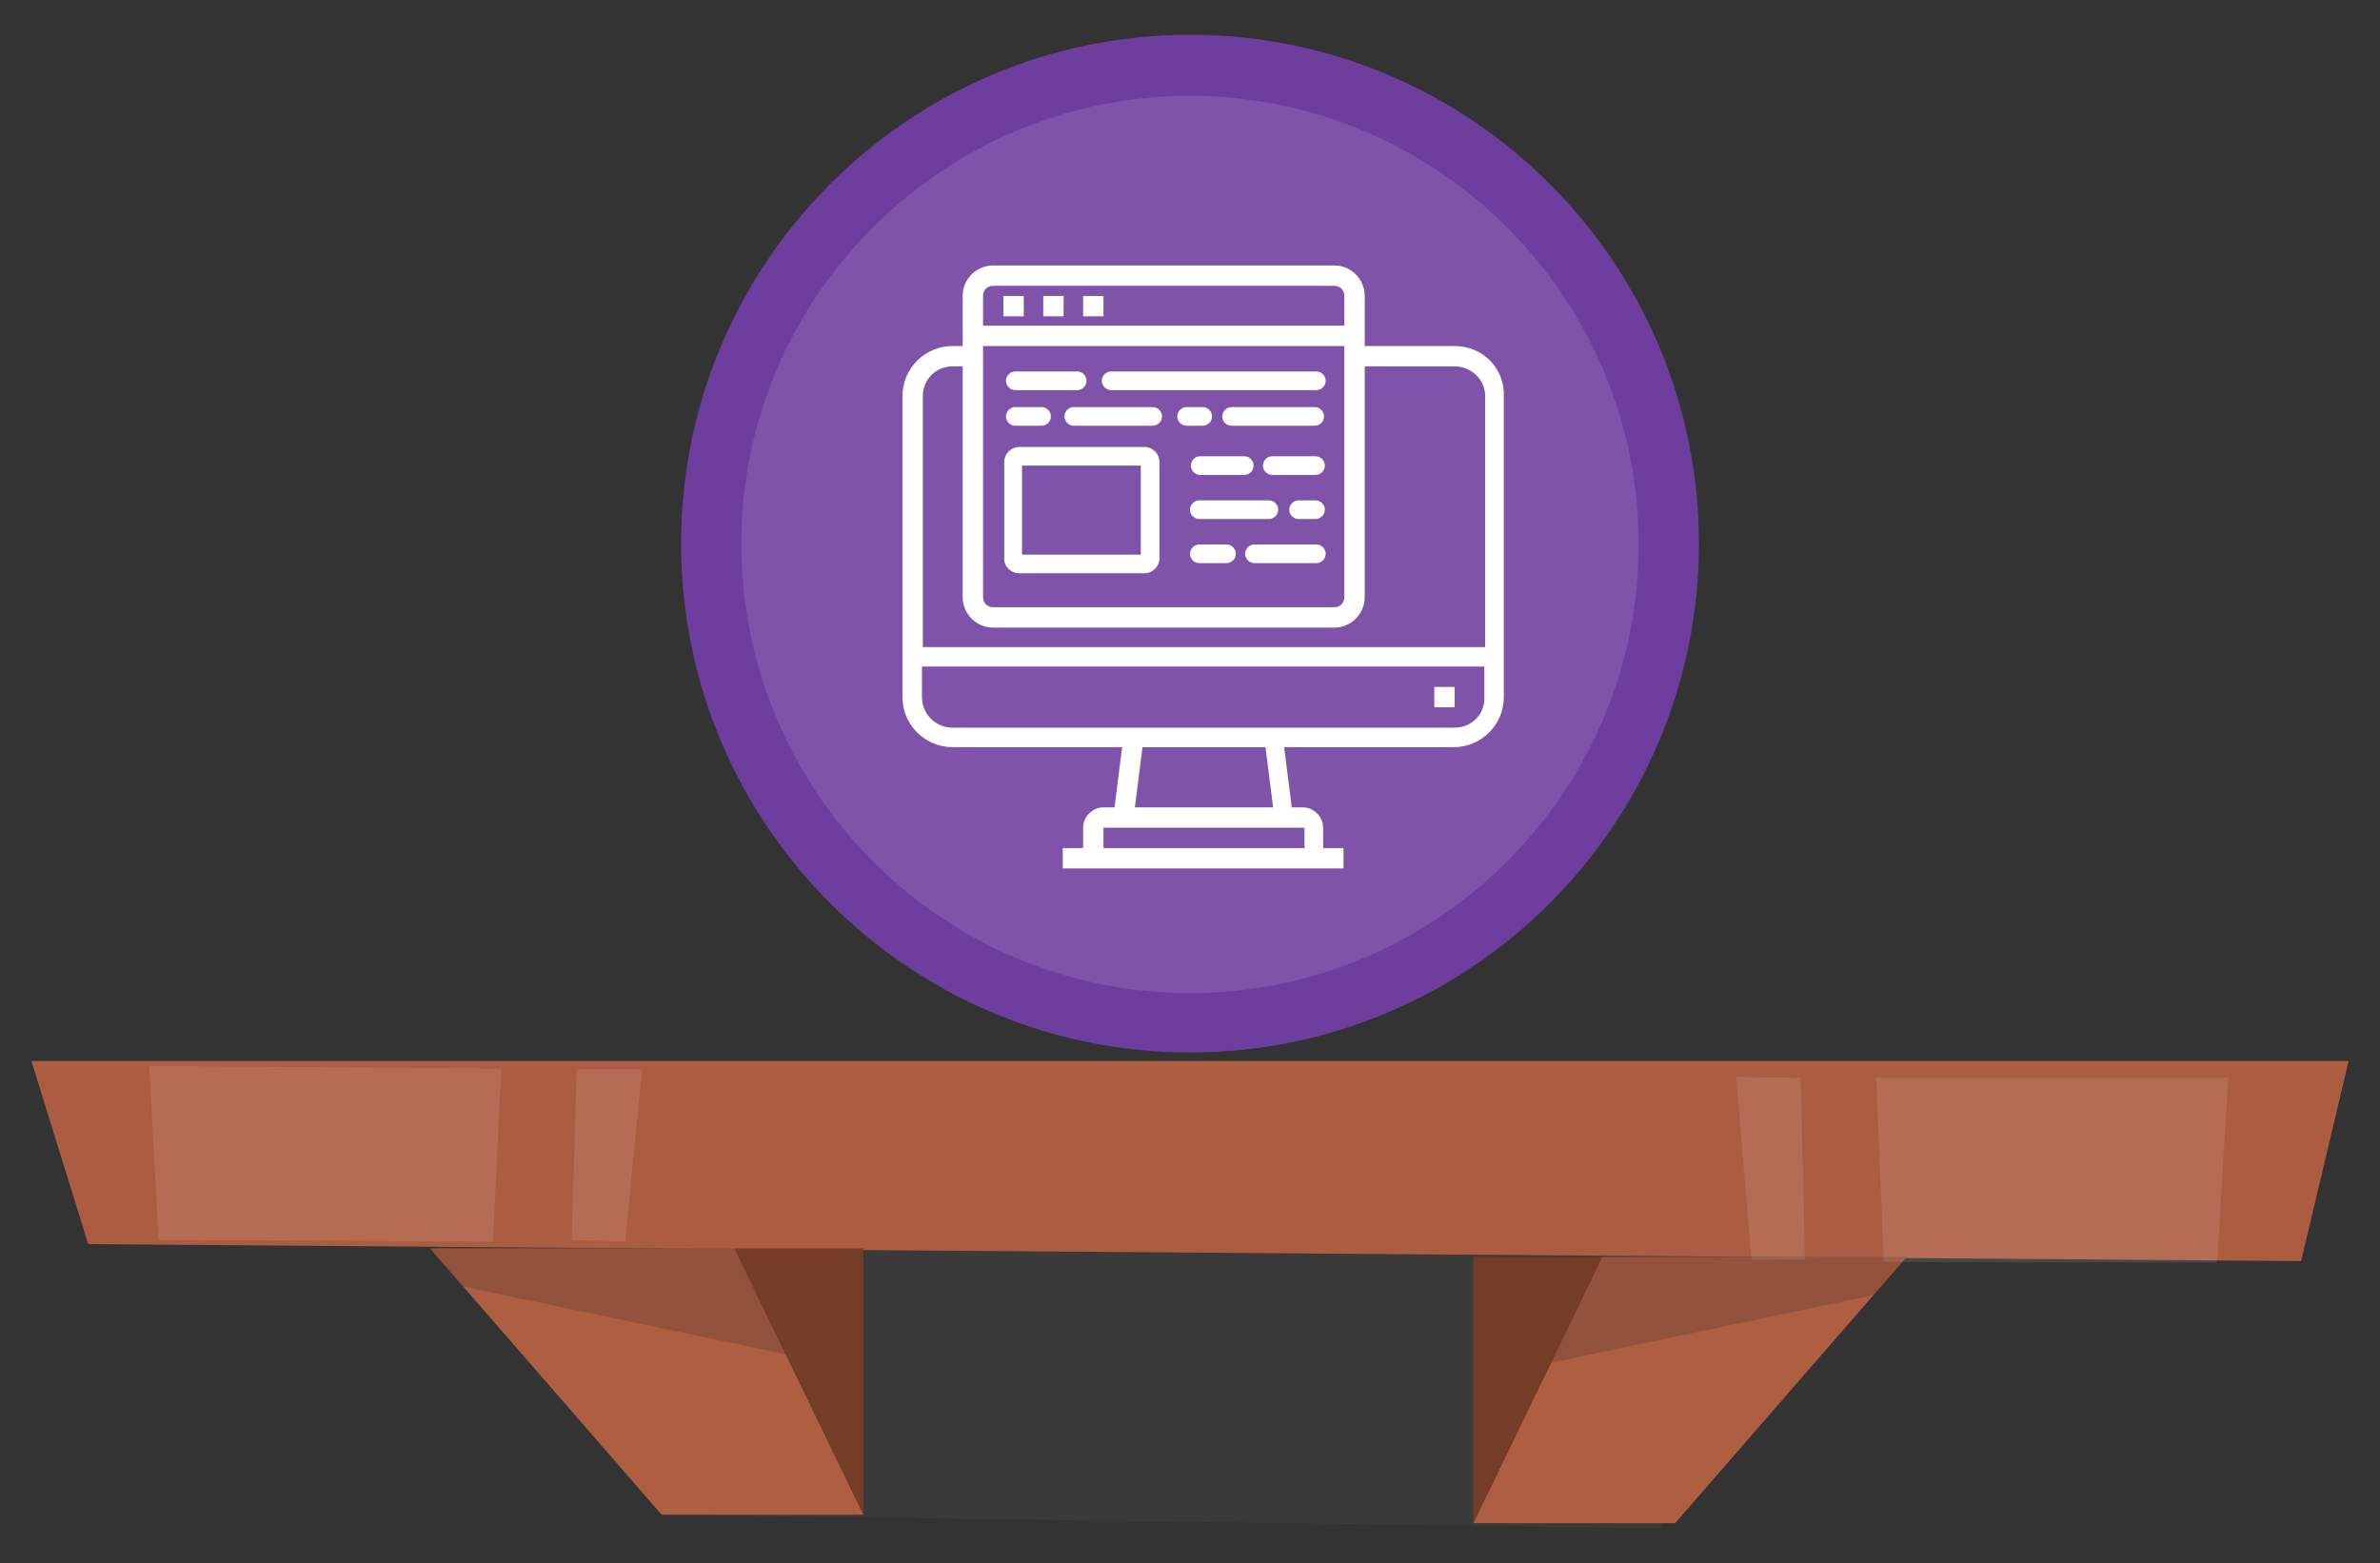 <?xml version="1.0" encoding="utf-8"?>
<!-- Generator: Adobe Illustrator 24.0.1, SVG Export Plug-In . SVG Version: 6.00 Build 0)  -->
<svg version="1.1" id="Layer_1" xmlns="http://www.w3.org/2000/svg" xmlns:xlink="http://www.w3.org/1999/xlink" x="0px" y="0px"
	 width="280.6px" height="184.3px" viewBox="0 0 280.6 184.3" style="enable-background:new 0 0 280.6 184.3;" xml:space="preserve"
	>
<rect x="0" y="0" width="280.6" height="184.3" fill="#333333" stroke="none"/>
<style type="text/css">
	.st0{opacity:0.26;fill:#4D4D4D;}
	.st1{fill:#AC5D41;}
	.st2{fill:#AE5F42;}
	.st3{opacity:0.2;fill:#231F20;}
	.st4{fill:#763D26;}
	.st5{opacity:0.1;fill:#FFFFFF;}
	.st6{fill:#6E3E9E;}
	.st7{opacity:0.11;fill:#FFFFFF;}
	.st8{fill:#FFFFFF;}
</style>
<title>Artboard 23 copy 4</title>
<g>
	<g>
		<g>
			<polygon class="st0" points="78,178.6 195.6,180.2 228,143.8 51.1,146.4 			"/>
			<polygon class="st1" points="276.9,125.1 3.7,125.1 10.4,146.7 271.3,148.7 			"/>
			<g>
				<polygon class="st2" points="86.6,147.2 101.8,178.6 78,178.6 50.7,147.2 				"/>
				<polygon class="st3" points="50.7,147.2 86.6,147.2 92.7,159.7 54.6,151.7 				"/>
				<polygon class="st4" points="101.8,178.6 101.8,147.2 86.6,147.2 				"/>
			</g>
			<g>
				<polygon class="st2" points="188.9,148.2 173.7,179.6 197.5,179.6 224.8,148.2 				"/>
				<polygon class="st3" points="224.8,148.2 188.9,148.2 182.8,160.7 220.9,152.7 				"/>
				<polygon class="st4" points="173.7,179.6 173.7,148.2 188.9,148.2 				"/>
			</g>
			<g>
				<polygon class="st5" points="59.1,126 58.1,146.4 18.7,146.2 17.6,125.7 				"/>
				<polygon class="st5" points="68,126.1 75.7,126.1 73.7,146.4 67.4,146.2 				"/>
			</g>
			<g>
				<polygon class="st5" points="221.2,127.1 222.1,148.8 261.4,148.9 262.7,127.1 				"/>
				<polygon class="st5" points="212.3,127.1 204.7,127 206.5,148.6 212.8,148.5 				"/>
			</g>
		</g>
	</g>
	<g>
		<g id="XMLID_60_">
			<g>
				<path class="st6" d="M140.3,4.1c33.1,0,60,26.9,60,60c0,33.1-26.9,60-60,60s-60-26.9-60-60C80.3,31,107.2,4.1,140.3,4.1z"/>
			</g>
		</g>
		<g id="XMLID_59_">
			<g>
				<path class="st7" d="M140.3,11.3c29.1,0,52.9,23.7,52.9,52.9c0,29.1-23.7,52.9-52.9,52.9S87.4,93.3,87.4,64.1
					C87.4,35,111.2,11.3,140.3,11.3z"/>
			</g>
		</g>
	</g>
	<g>
		<path class="st8" d="M171.5,40.8h-10.6v-5.9c0-2-1.6-3.6-3.6-3.6h-40.2c-2,0-3.6,1.6-3.6,3.6v5.9h-1.2c-3.3,0-5.9,2.7-5.9,5.9
			v35.5c0,3.3,2.7,5.9,5.9,5.9h20l-0.9,7.1h-1.3c-1.3,0-2.4,1.1-2.4,2.4v2.4h-2.4v2.4h33.1V100h-2.4v-2.4c0-1.3-1.1-2.4-2.4-2.4
			h-1.3l-0.9-7.1h20c3.3,0,5.9-2.7,5.9-5.9V46.7C177.4,43.4,174.8,40.8,171.5,40.8z M117.1,33.7h40.2c0.7,0,1.2,0.5,1.2,1.2v3.5
			h-42.6v-3.5C115.9,34.2,116.4,33.7,117.1,33.7z M112.3,43.2h1.2v27.2c0,2,1.6,3.6,3.6,3.6h40.2c2,0,3.6-1.6,3.6-3.6h-2.4
			c0,0.7-0.5,1.2-1.2,1.2h-40.2c-0.7,0-1.2-0.5-1.2-1.2V40.8h42.6v29.6h2.4V43.2h10.6c2,0,3.6,1.6,3.6,3.5v29.6h-66.3V46.7
			C108.8,44.7,110.4,43.2,112.3,43.2z M153.8,100h-23.7v-2.4h23.7V100z M150.1,95.2h-16.3l0.9-7.1h14.5L150.1,95.2z M171.5,85.8
			h-59.2c-2,0-3.6-1.6-3.6-3.6v-3.6h66.3v3.6C175.1,84.2,173.5,85.8,171.5,85.8z"/>
		<path class="st8" d="M169.1,81h2.4v2.4h-2.4V81z"/>
		<path class="st8" d="M118.3,34.9h2.4v2.4h-2.4V34.9z"/>
		<path class="st8" d="M123,34.9h2.4v2.4H123V34.9z"/>
		<path class="st8" d="M127.7,34.9h2.4v2.4h-2.4V34.9z"/>
		<path class="st8" d="M119.7,46h7.3c0.6,0,1.1-0.5,1.1-1.1c0-0.6-0.5-1.1-1.1-1.1h-7.3c-0.6,0-1.1,0.5-1.1,1.1
			C118.6,45.5,119.1,46,119.7,46z"/>
		<path class="st8" d="M131,46h24.2c0.6,0,1.1-0.5,1.1-1.1c0-0.6-0.5-1.1-1.1-1.1H131c-0.6,0-1.1,0.5-1.1,1.1
			C129.9,45.5,130.4,46,131,46z"/>
		<path class="st8" d="M119.7,50.2h3.1c0.6,0,1.1-0.5,1.1-1.1c0-0.6-0.5-1.1-1.1-1.1h-3.1c-0.6,0-1.1,0.5-1.1,1.1
			C118.6,49.7,119.1,50.2,119.7,50.2z"/>
		<path class="st8" d="M142.9,49.1c0-0.6-0.5-1.1-1.1-1.1h-1.9c-0.6,0-1.1,0.5-1.1,1.1c0,0.6,0.5,1.1,1.1,1.1h1.9
			C142.4,50.2,142.9,49.7,142.9,49.1z"/>
		<path class="st8" d="M126.6,48c-0.6,0-1.1,0.5-1.1,1.1c0,0.6,0.5,1.1,1.1,1.1h9.3c0.6,0,1.1-0.5,1.1-1.1c0-0.6-0.5-1.1-1.1-1.1
			H126.6z"/>
		<path class="st8" d="M144.1,49.1c0,0.6,0.5,1.1,1.1,1.1h9.8c0.6,0,1.1-0.5,1.1-1.1c0-0.6-0.5-1.1-1.1-1.1h-9.8
			C144.6,48,144.1,48.5,144.1,49.1z"/>
		<path class="st8" d="M146.7,53.8h-5.2c-0.6,0-1.1,0.5-1.1,1.1s0.5,1.1,1.1,1.1h5.2c0.6,0,1.1-0.5,1.1-1.1S147.3,53.8,146.7,53.8z"
			/>
		<path class="st8" d="M148.9,54.9c0,0.6,0.5,1.1,1.1,1.1h5.1c0.6,0,1.1-0.5,1.1-1.1s-0.5-1.1-1.1-1.1H150
			C149.4,53.8,148.9,54.3,148.9,54.9z"/>
		<path class="st8" d="M140.3,60.1c0,0.6,0.5,1.1,1.1,1.1h8.2c0.6,0,1.1-0.5,1.1-1.1s-0.5-1.1-1.1-1.1h-8.2
			C140.8,59,140.3,59.5,140.3,60.1z"/>
		<path class="st8" d="M152,60.1c0,0.6,0.5,1.1,1.1,1.1h2c0.6,0,1.1-0.5,1.1-1.1s-0.5-1.1-1.1-1.1h-2C152.5,59,152,59.5,152,60.1z"
			/>
		<path class="st8" d="M144.6,64.2h-3.2c-0.6,0-1.1,0.5-1.1,1.1c0,0.6,0.5,1.1,1.1,1.1h3.2c0.6,0,1.1-0.5,1.1-1.1
			C145.7,64.7,145.2,64.2,144.6,64.2z"/>
		<path class="st8" d="M155.2,64.2h-7.3c-0.6,0-1.1,0.5-1.1,1.1c0,0.6,0.5,1.1,1.1,1.1h7.3c0.6,0,1.1-0.5,1.1-1.1
			C156.3,64.7,155.8,64.2,155.2,64.2z"/>
		<path class="st8" d="M120.2,67.6h14.7c1,0,1.8-0.8,1.8-1.8V54.5c0-1-0.8-1.8-1.8-1.8h-14.7c-1,0-1.8,0.8-1.8,1.8v11.2
			C118.3,66.7,119.1,67.6,120.2,67.6z M120.5,54.9h14v10.5h-14V54.9z"/>
	</g>
</g>
</svg>
